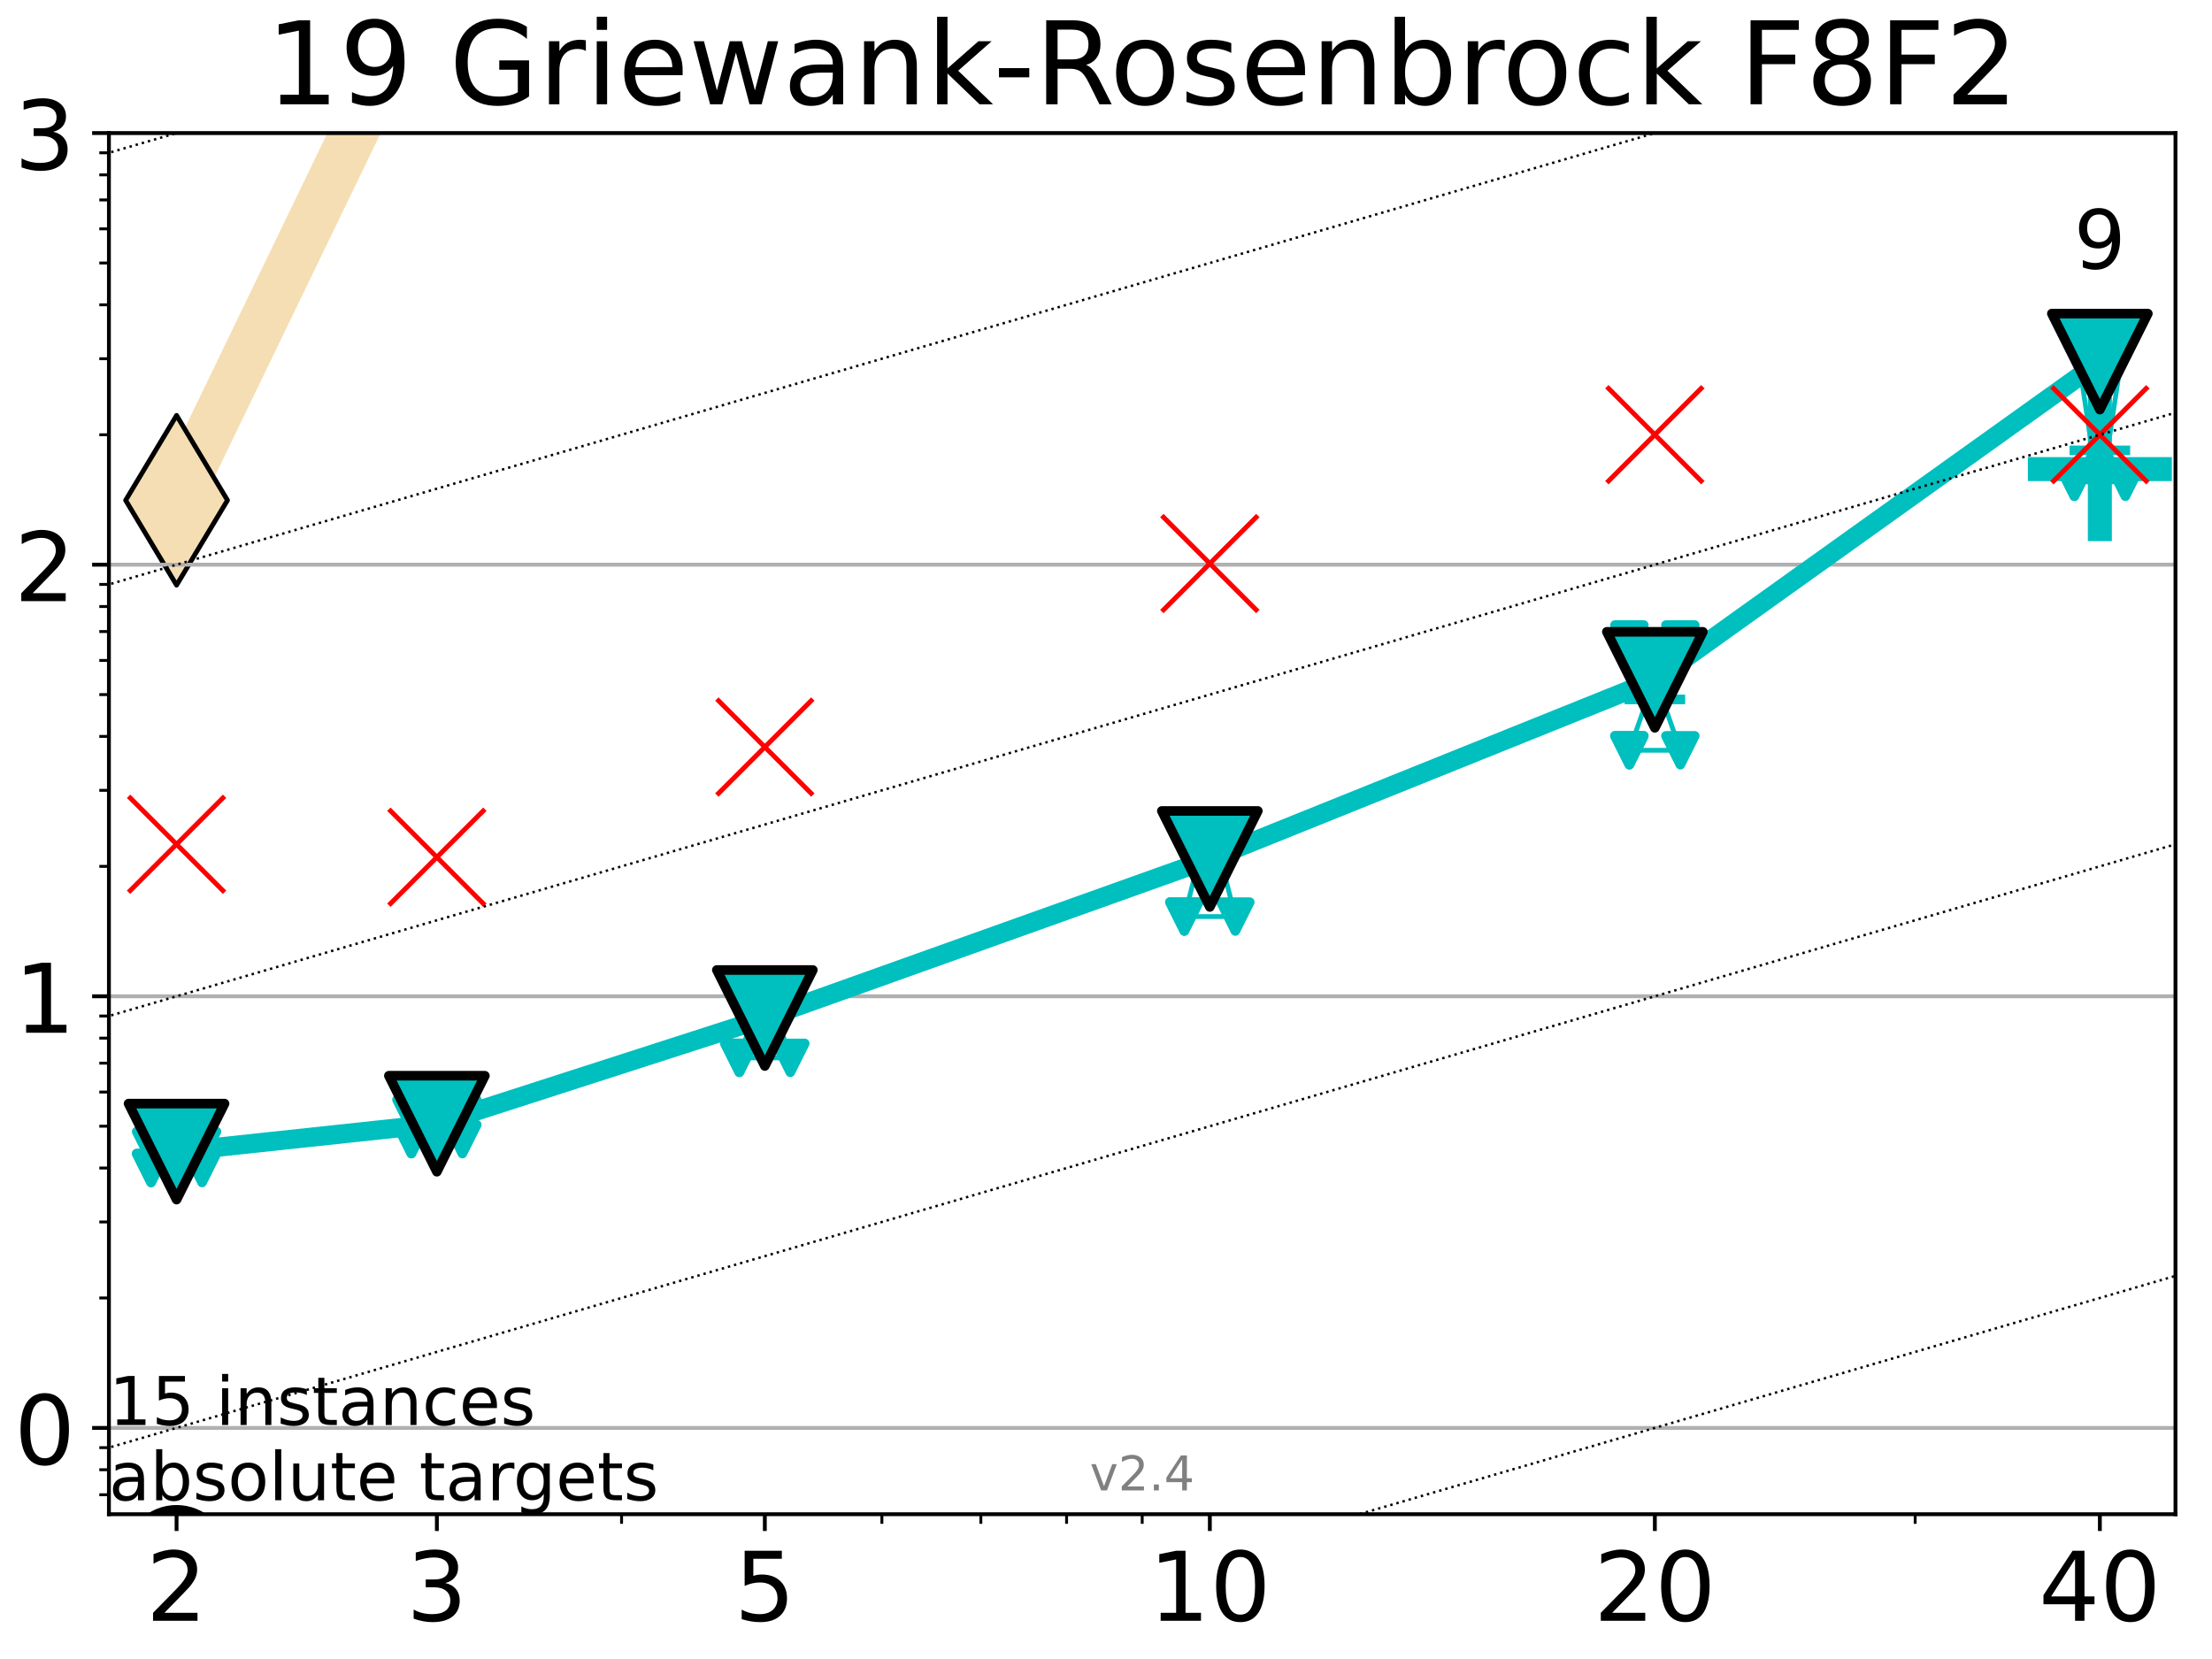 <?xml version="1.0" encoding="utf-8" standalone="no"?>
<!DOCTYPE svg PUBLIC "-//W3C//DTD SVG 1.1//EN"
  "http://www.w3.org/Graphics/SVG/1.1/DTD/svg11.dtd">
<!-- Created with matplotlib (https://matplotlib.org/) -->
<svg height="345.6pt" version="1.1" viewBox="0 0 460.8 345.6" width="460.8pt" xmlns="http://www.w3.org/2000/svg" xmlns:xlink="http://www.w3.org/1999/xlink">
 <defs>
  <style type="text/css">*{stroke-linecap:butt;stroke-linejoin:round;}</style>
 </defs>
 <g id="figure_1">
  <g id="patch_1">
   <path d="M 0 345.6 
L 460.8 345.6 
L 460.8 0 
L 0 0 
z
" style="fill:#ffffff;"/>
  </g>
  <g id="axes_1">
   <g id="patch_2">
    <path d="M 22.69 315.44 
L 453.192 315.44 
L 453.192 27.72 
L 22.69 27.72 
z
" style="fill:#ffffff;"/>
   </g>
   <g id="line2d_1">
    <path clip-path="url(#p2d753c5846)" d="M 36.781 104.216 
L 87.642 -1 
" style="fill:none;stroke:#f5deb3;stroke-linecap:square;stroke-width:10;"/>
    <defs>
     <path d="M -0 17.678 
L 10.607 0 
L 0 -17.678 
L -10.607 -0 
z
" id="m4ea4724e1b" style="stroke:#000000;stroke-linejoin:miter;"/>
    </defs>
    <g clip-path="url(#p2d753c5846)">
     <use style="fill:#f5deb3;stroke:#000000;stroke-linejoin:miter;" x="36.781" xlink:href="#m4ea4724e1b" y="104.216"/>
     <use style="fill:#f5deb3;stroke:#000000;stroke-linejoin:miter;" x="87.642" xlink:href="#m4ea4724e1b" y="-1"/>
    </g>
   </g>
   <g id="line2d_2">
    <defs>
     <path d="M -15 0 
L 15 0 
M 0 15 
L 0 -15 
" id="mb45d638434" style="stroke:#00bfbf;stroke-width:5;"/>
    </defs>
    <g clip-path="url(#p2d753c5846)">
     <use style="fill:#00bfbf;stroke:#00bfbf;stroke-width:5;" x="437.439" xlink:href="#mb45d638434" y="97.725"/>
    </g>
   </g>
   <g id="matplotlib.axis_1">
    <g id="xtick_1">
     <g id="line2d_3">
      <defs>
       <path d="M 0 0 
L 0 3.5 
" id="m86b49980c6" style="stroke:#000000;stroke-width:0.8;"/>
      </defs>
      <g>
       <use style="stroke:#000000;stroke-width:0.8;" x="36.781" xlink:href="#m86b49980c6" y="315.44"/>
      </g>
     </g>
     <g id="text_1">
      <!-- 2 -->
      <g transform="translate(30.419 337.637)scale(0.2 -0.2)">
       <defs>
        <path d="M 19.188 8.297 
L 53.609 8.297 
L 53.609 0 
L 7.328 0 
L 7.328 8.297 
Q 12.938 14.109 22.625 23.891 
Q 32.328 33.688 34.812 36.531 
Q 39.547 41.844 41.422 45.531 
Q 43.312 49.219 43.312 52.781 
Q 43.312 58.594 39.234 62.25 
Q 35.156 65.922 28.609 65.922 
Q 23.969 65.922 18.812 64.312 
Q 13.672 62.703 7.812 59.422 
L 7.812 69.391 
Q 13.766 71.781 18.938 73 
Q 24.125 74.219 28.422 74.219 
Q 39.75 74.219 46.484 68.547 
Q 53.219 62.891 53.219 53.422 
Q 53.219 48.922 51.531 44.891 
Q 49.859 40.875 45.406 35.406 
Q 44.188 33.984 37.641 27.219 
Q 31.109 20.453 19.188 8.297 
z
" id="DejaVuSans-50"/>
       </defs>
       <use xlink:href="#DejaVuSans-50"/>
      </g>
     </g>
    </g>
    <g id="xtick_2">
     <g id="line2d_4">
      <g>
       <use style="stroke:#000000;stroke-width:0.8;" x="91.009" xlink:href="#m86b49980c6" y="315.44"/>
      </g>
     </g>
     <g id="text_2">
      <!-- 3 -->
      <g transform="translate(84.647 337.637)scale(0.2 -0.2)">
       <defs>
        <path d="M 40.578 39.312 
Q 47.656 37.797 51.625 33 
Q 55.609 28.219 55.609 21.188 
Q 55.609 10.406 48.188 4.484 
Q 40.766 -1.422 27.094 -1.422 
Q 22.516 -1.422 17.656 -0.516 
Q 12.797 0.391 7.625 2.203 
L 7.625 11.719 
Q 11.719 9.328 16.594 8.109 
Q 21.484 6.891 26.812 6.891 
Q 36.078 6.891 40.938 10.547 
Q 45.797 14.203 45.797 21.188 
Q 45.797 27.641 41.281 31.266 
Q 36.766 34.906 28.719 34.906 
L 20.219 34.906 
L 20.219 43.016 
L 29.109 43.016 
Q 36.375 43.016 40.234 45.922 
Q 44.094 48.828 44.094 54.297 
Q 44.094 59.906 40.109 62.906 
Q 36.141 65.922 28.719 65.922 
Q 24.656 65.922 20.016 65.031 
Q 15.375 64.156 9.812 62.312 
L 9.812 71.094 
Q 15.438 72.656 20.344 73.438 
Q 25.25 74.219 29.594 74.219 
Q 40.828 74.219 47.359 69.109 
Q 53.906 64.016 53.906 55.328 
Q 53.906 49.266 50.438 45.094 
Q 46.969 40.922 40.578 39.312 
z
" id="DejaVuSans-51"/>
       </defs>
       <use xlink:href="#DejaVuSans-51"/>
      </g>
     </g>
    </g>
    <g id="xtick_3">
     <g id="line2d_5">
      <g>
       <use style="stroke:#000000;stroke-width:0.8;" x="159.329" xlink:href="#m86b49980c6" y="315.44"/>
      </g>
     </g>
     <g id="text_3">
      <!-- 5 -->
      <g transform="translate(152.966 337.637)scale(0.2 -0.2)">
       <defs>
        <path d="M 10.797 72.906 
L 49.516 72.906 
L 49.516 64.594 
L 19.828 64.594 
L 19.828 46.734 
Q 21.969 47.469 24.109 47.828 
Q 26.266 48.188 28.422 48.188 
Q 40.625 48.188 47.75 41.5 
Q 54.891 34.812 54.891 23.391 
Q 54.891 11.625 47.562 5.094 
Q 40.234 -1.422 26.906 -1.422 
Q 22.312 -1.422 17.547 -0.641 
Q 12.797 0.141 7.719 1.703 
L 7.719 11.625 
Q 12.109 9.234 16.797 8.062 
Q 21.484 6.891 26.703 6.891 
Q 35.156 6.891 40.078 11.328 
Q 45.016 15.766 45.016 23.391 
Q 45.016 31 40.078 35.438 
Q 35.156 39.891 26.703 39.891 
Q 22.75 39.891 18.812 39.016 
Q 14.891 38.141 10.797 36.281 
z
" id="DejaVuSans-53"/>
       </defs>
       <use xlink:href="#DejaVuSans-53"/>
      </g>
     </g>
    </g>
    <g id="xtick_4">
     <g id="line2d_6">
      <g>
       <use style="stroke:#000000;stroke-width:0.8;" x="252.032" xlink:href="#m86b49980c6" y="315.44"/>
      </g>
     </g>
     <g id="text_4">
      <!-- 10 -->
      <g transform="translate(239.307 337.637)scale(0.2 -0.2)">
       <defs>
        <path d="M 12.406 8.297 
L 28.516 8.297 
L 28.516 63.922 
L 10.984 60.406 
L 10.984 69.391 
L 28.422 72.906 
L 38.281 72.906 
L 38.281 8.297 
L 54.391 8.297 
L 54.391 0 
L 12.406 0 
z
" id="DejaVuSans-49"/>
        <path d="M 31.781 66.406 
Q 24.172 66.406 20.328 58.906 
Q 16.5 51.422 16.5 36.375 
Q 16.5 21.391 20.328 13.891 
Q 24.172 6.391 31.781 6.391 
Q 39.453 6.391 43.281 13.891 
Q 47.125 21.391 47.125 36.375 
Q 47.125 51.422 43.281 58.906 
Q 39.453 66.406 31.781 66.406 
z
M 31.781 74.219 
Q 44.047 74.219 50.516 64.516 
Q 56.984 54.828 56.984 36.375 
Q 56.984 17.969 50.516 8.266 
Q 44.047 -1.422 31.781 -1.422 
Q 19.531 -1.422 13.062 8.266 
Q 6.594 17.969 6.594 36.375 
Q 6.594 54.828 13.062 64.516 
Q 19.531 74.219 31.781 74.219 
z
" id="DejaVuSans-48"/>
       </defs>
       <use xlink:href="#DejaVuSans-49"/>
       <use x="63.623" xlink:href="#DejaVuSans-48"/>
      </g>
     </g>
    </g>
    <g id="xtick_5">
     <g id="line2d_7">
      <g>
       <use style="stroke:#000000;stroke-width:0.8;" x="344.736" xlink:href="#m86b49980c6" y="315.44"/>
      </g>
     </g>
     <g id="text_5">
      <!-- 20 -->
      <g transform="translate(332.011 337.637)scale(0.2 -0.2)">
       <use xlink:href="#DejaVuSans-50"/>
       <use x="63.623" xlink:href="#DejaVuSans-48"/>
      </g>
     </g>
    </g>
    <g id="xtick_6">
     <g id="line2d_8">
      <g>
       <use style="stroke:#000000;stroke-width:0.8;" x="437.439" xlink:href="#m86b49980c6" y="315.44"/>
      </g>
     </g>
     <g id="text_6">
      <!-- 40 -->
      <g transform="translate(424.714 337.637)scale(0.2 -0.2)">
       <defs>
        <path d="M 37.797 64.312 
L 12.891 25.391 
L 37.797 25.391 
z
M 35.203 72.906 
L 47.609 72.906 
L 47.609 25.391 
L 58.016 25.391 
L 58.016 17.188 
L 47.609 17.188 
L 47.609 0 
L 37.797 0 
L 37.797 17.188 
L 4.891 17.188 
L 4.891 26.703 
z
" id="DejaVuSans-52"/>
       </defs>
       <use xlink:href="#DejaVuSans-52"/>
       <use x="63.623" xlink:href="#DejaVuSans-48"/>
      </g>
     </g>
    </g>
    <g id="xtick_7">
     <g id="line2d_9">
      <defs>
       <path d="M 0 0 
L 0 2 
" id="md745a33446" style="stroke:#000000;stroke-width:0.6;"/>
      </defs>
      <g>
       <use style="stroke:#000000;stroke-width:0.6;" x="129.485" xlink:href="#md745a33446" y="315.44"/>
      </g>
     </g>
    </g>
    <g id="xtick_8">
     <g id="line2d_10">
      <g>
       <use style="stroke:#000000;stroke-width:0.6;" x="183.713" xlink:href="#md745a33446" y="315.44"/>
      </g>
     </g>
    </g>
    <g id="xtick_9">
     <g id="line2d_11">
      <g>
       <use style="stroke:#000000;stroke-width:0.6;" x="204.329" xlink:href="#md745a33446" y="315.44"/>
      </g>
     </g>
    </g>
    <g id="xtick_10">
     <g id="line2d_12">
      <g>
       <use style="stroke:#000000;stroke-width:0.6;" x="222.188" xlink:href="#md745a33446" y="315.44"/>
      </g>
     </g>
    </g>
    <g id="xtick_11">
     <g id="line2d_13">
      <g>
       <use style="stroke:#000000;stroke-width:0.6;" x="237.941" xlink:href="#md745a33446" y="315.44"/>
      </g>
     </g>
    </g>
    <g id="xtick_12">
     <g id="line2d_14">
      <g>
       <use style="stroke:#000000;stroke-width:0.6;" x="398.964" xlink:href="#md745a33446" y="315.44"/>
      </g>
     </g>
    </g>
   </g>
   <g id="matplotlib.axis_2">
    <g id="ytick_1">
     <g id="line2d_15">
      <path clip-path="url(#p2d753c5846)" d="M 22.69 297.458 
L 453.192 297.458 
" style="fill:none;stroke:#b0b0b0;stroke-linecap:square;stroke-width:0.8;"/>
     </g>
     <g id="line2d_16">
      <defs>
       <path d="M 0 0 
L -3.5 0 
" id="m918abf7939" style="stroke:#000000;stroke-width:0.8;"/>
      </defs>
      <g>
       <use style="stroke:#000000;stroke-width:0.8;" x="22.69" xlink:href="#m918abf7939" y="297.458"/>
      </g>
     </g>
     <g id="text_7">
      <!-- 0 -->
      <g transform="translate(2.965 305.056)scale(0.2 -0.2)">
       <use xlink:href="#DejaVuSans-48"/>
      </g>
     </g>
    </g>
    <g id="ytick_2">
     <g id="line2d_17">
      <path clip-path="url(#p2d753c5846)" d="M 22.69 207.545 
L 453.192 207.545 
" style="fill:none;stroke:#b0b0b0;stroke-linecap:square;stroke-width:0.8;"/>
     </g>
     <g id="line2d_18">
      <g>
       <use style="stroke:#000000;stroke-width:0.8;" x="22.69" xlink:href="#m918abf7939" y="207.545"/>
      </g>
     </g>
     <g id="text_8">
      <!-- 1 -->
      <g transform="translate(2.965 215.143)scale(0.2 -0.2)">
       <use xlink:href="#DejaVuSans-49"/>
      </g>
     </g>
    </g>
    <g id="ytick_3">
     <g id="line2d_19">
      <path clip-path="url(#p2d753c5846)" d="M 22.69 117.633 
L 453.192 117.633 
" style="fill:none;stroke:#b0b0b0;stroke-linecap:square;stroke-width:0.8;"/>
     </g>
     <g id="line2d_20">
      <g>
       <use style="stroke:#000000;stroke-width:0.8;" x="22.69" xlink:href="#m918abf7939" y="117.633"/>
      </g>
     </g>
     <g id="text_9">
      <!-- 2 -->
      <g transform="translate(2.965 125.231)scale(0.2 -0.2)">
       <use xlink:href="#DejaVuSans-50"/>
      </g>
     </g>
    </g>
    <g id="ytick_4">
     <g id="line2d_21">
      <path clip-path="url(#p2d753c5846)" d="M 22.69 27.72 
L 453.192 27.72 
" style="fill:none;stroke:#b0b0b0;stroke-linecap:square;stroke-width:0.8;"/>
     </g>
     <g id="line2d_22">
      <g>
       <use style="stroke:#000000;stroke-width:0.8;" x="22.69" xlink:href="#m918abf7939" y="27.72"/>
      </g>
     </g>
     <g id="text_10">
      <!-- 3 -->
      <g transform="translate(2.965 35.318)scale(0.2 -0.2)">
       <use xlink:href="#DejaVuSans-51"/>
      </g>
     </g>
    </g>
    <g id="ytick_5">
     <g id="line2d_23">
      <defs>
       <path d="M 0 0 
L -2 0 
" id="mbb6db9b776" style="stroke:#000000;stroke-width:0.6;"/>
      </defs>
      <g>
       <use style="stroke:#000000;stroke-width:0.6;" x="22.69" xlink:href="#mbb6db9b776" y="311.385"/>
      </g>
     </g>
    </g>
    <g id="ytick_6">
     <g id="line2d_24">
      <g>
       <use style="stroke:#000000;stroke-width:0.6;" x="22.69" xlink:href="#mbb6db9b776" y="306.171"/>
      </g>
     </g>
    </g>
    <g id="ytick_7">
     <g id="line2d_25">
      <g>
       <use style="stroke:#000000;stroke-width:0.6;" x="22.69" xlink:href="#mbb6db9b776" y="301.572"/>
      </g>
     </g>
    </g>
    <g id="ytick_8">
     <g id="line2d_26">
      <g>
       <use style="stroke:#000000;stroke-width:0.6;" x="22.69" xlink:href="#mbb6db9b776" y="270.391"/>
      </g>
     </g>
    </g>
    <g id="ytick_9">
     <g id="line2d_27">
      <g>
       <use style="stroke:#000000;stroke-width:0.6;" x="22.69" xlink:href="#mbb6db9b776" y="254.558"/>
      </g>
     </g>
    </g>
    <g id="ytick_10">
     <g id="line2d_28">
      <g>
       <use style="stroke:#000000;stroke-width:0.6;" x="22.69" xlink:href="#mbb6db9b776" y="243.325"/>
      </g>
     </g>
    </g>
    <g id="ytick_11">
     <g id="line2d_29">
      <g>
       <use style="stroke:#000000;stroke-width:0.6;" x="22.69" xlink:href="#mbb6db9b776" y="234.611"/>
      </g>
     </g>
    </g>
    <g id="ytick_12">
     <g id="line2d_30">
      <g>
       <use style="stroke:#000000;stroke-width:0.6;" x="22.69" xlink:href="#mbb6db9b776" y="227.492"/>
      </g>
     </g>
    </g>
    <g id="ytick_13">
     <g id="line2d_31">
      <g>
       <use style="stroke:#000000;stroke-width:0.6;" x="22.69" xlink:href="#mbb6db9b776" y="221.473"/>
      </g>
     </g>
    </g>
    <g id="ytick_14">
     <g id="line2d_32">
      <g>
       <use style="stroke:#000000;stroke-width:0.6;" x="22.69" xlink:href="#mbb6db9b776" y="216.258"/>
      </g>
     </g>
    </g>
    <g id="ytick_15">
     <g id="line2d_33">
      <g>
       <use style="stroke:#000000;stroke-width:0.6;" x="22.69" xlink:href="#mbb6db9b776" y="211.659"/>
      </g>
     </g>
    </g>
    <g id="ytick_16">
     <g id="line2d_34">
      <g>
       <use style="stroke:#000000;stroke-width:0.6;" x="22.69" xlink:href="#mbb6db9b776" y="180.479"/>
      </g>
     </g>
    </g>
    <g id="ytick_17">
     <g id="line2d_35">
      <g>
       <use style="stroke:#000000;stroke-width:0.6;" x="22.69" xlink:href="#mbb6db9b776" y="164.646"/>
      </g>
     </g>
    </g>
    <g id="ytick_18">
     <g id="line2d_36">
      <g>
       <use style="stroke:#000000;stroke-width:0.6;" x="22.69" xlink:href="#mbb6db9b776" y="153.412"/>
      </g>
     </g>
    </g>
    <g id="ytick_19">
     <g id="line2d_37">
      <g>
       <use style="stroke:#000000;stroke-width:0.6;" x="22.69" xlink:href="#mbb6db9b776" y="144.699"/>
      </g>
     </g>
    </g>
    <g id="ytick_20">
     <g id="line2d_38">
      <g>
       <use style="stroke:#000000;stroke-width:0.6;" x="22.69" xlink:href="#mbb6db9b776" y="137.579"/>
      </g>
     </g>
    </g>
    <g id="ytick_21">
     <g id="line2d_39">
      <g>
       <use style="stroke:#000000;stroke-width:0.6;" x="22.69" xlink:href="#mbb6db9b776" y="131.56"/>
      </g>
     </g>
    </g>
    <g id="ytick_22">
     <g id="line2d_40">
      <g>
       <use style="stroke:#000000;stroke-width:0.6;" x="22.69" xlink:href="#mbb6db9b776" y="126.346"/>
      </g>
     </g>
    </g>
    <g id="ytick_23">
     <g id="line2d_41">
      <g>
       <use style="stroke:#000000;stroke-width:0.6;" x="22.69" xlink:href="#mbb6db9b776" y="121.747"/>
      </g>
     </g>
    </g>
    <g id="ytick_24">
     <g id="line2d_42">
      <g>
       <use style="stroke:#000000;stroke-width:0.6;" x="22.69" xlink:href="#mbb6db9b776" y="90.566"/>
      </g>
     </g>
    </g>
    <g id="ytick_25">
     <g id="line2d_43">
      <g>
       <use style="stroke:#000000;stroke-width:0.6;" x="22.69" xlink:href="#mbb6db9b776" y="74.733"/>
      </g>
     </g>
    </g>
    <g id="ytick_26">
     <g id="line2d_44">
      <g>
       <use style="stroke:#000000;stroke-width:0.6;" x="22.69" xlink:href="#mbb6db9b776" y="63.5"/>
      </g>
     </g>
    </g>
    <g id="ytick_27">
     <g id="line2d_45">
      <g>
       <use style="stroke:#000000;stroke-width:0.6;" x="22.69" xlink:href="#mbb6db9b776" y="54.786"/>
      </g>
     </g>
    </g>
    <g id="ytick_28">
     <g id="line2d_46">
      <g>
       <use style="stroke:#000000;stroke-width:0.6;" x="22.69" xlink:href="#mbb6db9b776" y="47.667"/>
      </g>
     </g>
    </g>
    <g id="ytick_29">
     <g id="line2d_47">
      <g>
       <use style="stroke:#000000;stroke-width:0.6;" x="22.69" xlink:href="#mbb6db9b776" y="41.648"/>
      </g>
     </g>
    </g>
    <g id="ytick_30">
     <g id="line2d_48">
      <g>
       <use style="stroke:#000000;stroke-width:0.6;" x="22.69" xlink:href="#mbb6db9b776" y="36.433"/>
      </g>
     </g>
    </g>
    <g id="ytick_31">
     <g id="line2d_49">
      <g>
       <use style="stroke:#000000;stroke-width:0.6;" x="22.69" xlink:href="#mbb6db9b776" y="31.834"/>
      </g>
     </g>
    </g>
   </g>
   <g id="line2d_50">
    <path clip-path="url(#p2d753c5846)" d="M 33.594 324.524 
L 35.825 324.524 
L 33.594 324.524 
L 39.968 324.524 
L 37.737 324.524 
L 39.968 324.524 
L 33.594 324.524 
" style="fill:none;stroke:#000000;stroke-linecap:square;"/>
   </g>
   <g id="line2d_51">
    <path clip-path="url(#p2d753c5846)" d="M 33.594 324.524 
L 39.968 324.524 
L 39.968 324.524 
L 33.594 324.524 
L 33.594 324.524 
" style="fill:none;"/>
    <defs>
     <path d="M 0 3 
C 0.796 3 1.559 2.684 2.121 2.121 
C 2.684 1.559 3 0.796 3 0 
C 3 -0.796 2.684 -1.559 2.121 -2.121 
C 1.559 -2.684 0.796 -3 0 -3 
C -0.796 -3 -1.559 -2.684 -2.121 -2.121 
C -2.684 -1.559 -3 -0.796 -3 0 
C -3 0.796 -2.684 1.559 -2.121 2.121 
C -1.559 2.684 -0.796 3 0 3 
z
" id="m1a00a80728" style="stroke:#000000;stroke-width:2;"/>
    </defs>
    <g clip-path="url(#p2d753c5846)">
     <use style="stroke:#000000;stroke-width:2;" x="33.594" xlink:href="#m1a00a80728" y="324.524"/>
     <use style="stroke:#000000;stroke-width:2;" x="39.968" xlink:href="#m1a00a80728" y="324.524"/>
     <use style="stroke:#000000;stroke-width:2;" x="39.968" xlink:href="#m1a00a80728" y="324.524"/>
     <use style="stroke:#000000;stroke-width:2;" x="33.594" xlink:href="#m1a00a80728" y="324.524"/>
     <use style="stroke:#000000;stroke-width:2;" x="33.594" xlink:href="#m1a00a80728" y="324.524"/>
    </g>
   </g>
   <g id="line2d_52">
    <path clip-path="url(#p2d753c5846)" d="M 33.594 324.524 
L 39.968 324.524 
" style="fill:none;stroke:#000000;stroke-linecap:square;stroke-width:2;"/>
   </g>
   <g id="line2d_53">
    <path clip-path="url(#p2d753c5846)" d="M 87.823 340.357 
L 90.053 340.357 
L 87.823 340.357 
L 94.196 340.357 
L 91.965 340.357 
L 94.196 340.357 
L 87.823 340.357 
" style="fill:none;stroke:#000000;stroke-linecap:square;"/>
   </g>
   <g id="line2d_54">
    <path clip-path="url(#p2d753c5846)" d="M 87.823 340.357 
L 94.196 340.357 
L 94.196 340.357 
L 87.823 340.357 
L 87.823 340.357 
" style="fill:none;"/>
    <g clip-path="url(#p2d753c5846)">
     <use style="stroke:#000000;stroke-width:2;" x="87.823" xlink:href="#m1a00a80728" y="340.357"/>
     <use style="stroke:#000000;stroke-width:2;" x="94.196" xlink:href="#m1a00a80728" y="340.357"/>
     <use style="stroke:#000000;stroke-width:2;" x="94.196" xlink:href="#m1a00a80728" y="340.357"/>
     <use style="stroke:#000000;stroke-width:2;" x="87.823" xlink:href="#m1a00a80728" y="340.357"/>
     <use style="stroke:#000000;stroke-width:2;" x="87.823" xlink:href="#m1a00a80728" y="340.357"/>
    </g>
   </g>
   <g id="line2d_55">
    <path clip-path="url(#p2d753c5846)" d="M 87.823 340.357 
L 94.196 340.357 
" style="fill:none;stroke:#000000;stroke-linecap:square;stroke-width:2;"/>
   </g>
   <g id="line2d_56">
    <path clip-path="url(#p2d753c5846)" style="fill:none;stroke:#000000;stroke-linecap:square;"/>
   </g>
   <g id="line2d_57">
    <path clip-path="url(#p2d753c5846)" style="fill:none;"/>
    <g clip-path="url(#p2d753c5846)">
     <use style="stroke:#000000;stroke-width:2;" x="156.142" xlink:href="#m1a00a80728" y="360.304"/>
     <use style="stroke:#000000;stroke-width:2;" x="162.515" xlink:href="#m1a00a80728" y="360.304"/>
     <use style="stroke:#000000;stroke-width:2;" x="162.515" xlink:href="#m1a00a80728" y="360.304"/>
     <use style="stroke:#000000;stroke-width:2;" x="156.142" xlink:href="#m1a00a80728" y="360.304"/>
     <use style="stroke:#000000;stroke-width:2;" x="156.142" xlink:href="#m1a00a80728" y="360.304"/>
    </g>
   </g>
   <g id="line2d_58">
    <path clip-path="url(#p2d753c5846)" style="fill:none;stroke:#000000;stroke-linecap:square;stroke-width:2;"/>
   </g>
   <g id="line2d_59">
    <path clip-path="url(#p2d753c5846)" style="fill:none;stroke:#000000;stroke-linecap:square;"/>
   </g>
   <g id="line2d_60">
    <path clip-path="url(#p2d753c5846)" style="fill:none;"/>
    <g clip-path="url(#p2d753c5846)">
     <use style="stroke:#000000;stroke-width:2;" x="248.845" xlink:href="#m1a00a80728" y="387.37"/>
     <use style="stroke:#000000;stroke-width:2;" x="255.219" xlink:href="#m1a00a80728" y="387.37"/>
     <use style="stroke:#000000;stroke-width:2;" x="255.219" xlink:href="#m1a00a80728" y="387.37"/>
     <use style="stroke:#000000;stroke-width:2;" x="248.845" xlink:href="#m1a00a80728" y="387.37"/>
     <use style="stroke:#000000;stroke-width:2;" x="248.845" xlink:href="#m1a00a80728" y="387.37"/>
    </g>
   </g>
   <g id="line2d_61">
    <path clip-path="url(#p2d753c5846)" style="fill:none;stroke:#000000;stroke-linecap:square;stroke-width:2;"/>
   </g>
   <g id="line2d_62">
    <path clip-path="url(#p2d753c5846)" style="fill:none;stroke:#000000;stroke-linecap:square;"/>
   </g>
   <g id="line2d_63">
    <path clip-path="url(#p2d753c5846)" style="fill:none;"/>
    <g clip-path="url(#p2d753c5846)">
     <use style="stroke:#000000;stroke-width:2;" x="341.549" xlink:href="#m1a00a80728" y="414.436"/>
     <use style="stroke:#000000;stroke-width:2;" x="347.923" xlink:href="#m1a00a80728" y="414.436"/>
     <use style="stroke:#000000;stroke-width:2;" x="347.923" xlink:href="#m1a00a80728" y="414.436"/>
     <use style="stroke:#000000;stroke-width:2;" x="341.549" xlink:href="#m1a00a80728" y="414.436"/>
     <use style="stroke:#000000;stroke-width:2;" x="341.549" xlink:href="#m1a00a80728" y="414.436"/>
    </g>
   </g>
   <g id="line2d_64">
    <path clip-path="url(#p2d753c5846)" style="fill:none;stroke:#000000;stroke-linecap:square;stroke-width:2;"/>
   </g>
   <g id="line2d_65">
    <path clip-path="url(#p2d753c5846)" style="fill:none;stroke:#000000;stroke-linecap:square;"/>
   </g>
   <g id="line2d_66">
    <path clip-path="url(#p2d753c5846)" style="fill:none;"/>
    <g clip-path="url(#p2d753c5846)">
     <use style="stroke:#000000;stroke-width:2;" x="434.253" xlink:href="#m1a00a80728" y="441.503"/>
     <use style="stroke:#000000;stroke-width:2;" x="440.626" xlink:href="#m1a00a80728" y="441.503"/>
     <use style="stroke:#000000;stroke-width:2;" x="440.626" xlink:href="#m1a00a80728" y="441.503"/>
     <use style="stroke:#000000;stroke-width:2;" x="434.253" xlink:href="#m1a00a80728" y="441.503"/>
     <use style="stroke:#000000;stroke-width:2;" x="434.253" xlink:href="#m1a00a80728" y="441.503"/>
    </g>
   </g>
   <g id="line2d_67">
    <path clip-path="url(#p2d753c5846)" style="fill:none;stroke:#000000;stroke-linecap:square;stroke-width:2;"/>
   </g>
   <g id="line2d_68">
    <path clip-path="url(#p2d753c5846)" d="M 36.781 324.524 
L 91.009 340.357 
" style="fill:none;stroke:#000000;stroke-linecap:square;stroke-width:4;"/>
   </g>
   <g id="line2d_69">
    <path clip-path="url(#p2d753c5846)" d="M 91.009 340.357 
L 112.393 346.6 
" style="fill:none;stroke:#000000;stroke-linecap:square;stroke-width:4;"/>
   </g>
   <g id="line2d_70">
    <path clip-path="url(#p2d753c5846)" style="fill:none;stroke:#000000;stroke-linecap:square;stroke-width:4;"/>
   </g>
   <g id="line2d_71">
    <path clip-path="url(#p2d753c5846)" style="fill:none;stroke:#000000;stroke-linecap:square;stroke-width:4;"/>
   </g>
   <g id="line2d_72">
    <path clip-path="url(#p2d753c5846)" style="fill:none;stroke:#000000;stroke-linecap:square;stroke-width:4;"/>
   </g>
   <g id="line2d_73">
    <path clip-path="url(#p2d753c5846)" d="M 36.781 324.524 
L 91.009 340.357 
L 112.393 346.6 
" style="fill:none;"/>
    <defs>
     <path d="M 0 10 
C 2.652 10 5.196 8.946 7.071 7.071 
C 8.946 5.196 10 2.652 10 0 
C 10 -2.652 8.946 -5.196 7.071 -7.071 
C 5.196 -8.946 2.652 -10 0 -10 
C -2.652 -10 -5.196 -8.946 -7.071 -7.071 
C -8.946 -5.196 -10 -2.652 -10 0 
C -10 2.652 -8.946 5.196 -7.071 7.071 
C -5.196 8.946 -2.652 10 0 10 
z
" id="mb72b7aa648" style="stroke:#000000;stroke-width:2;"/>
    </defs>
    <g clip-path="url(#p2d753c5846)">
     <use style="stroke:#000000;stroke-width:2;" x="36.781" xlink:href="#mb72b7aa648" y="324.524"/>
     <use style="stroke:#000000;stroke-width:2;" x="91.009" xlink:href="#mb72b7aa648" y="340.357"/>
     <use style="stroke:#000000;stroke-width:2;" x="159.329" xlink:href="#mb72b7aa648" y="360.304"/>
     <use style="stroke:#000000;stroke-width:2;" x="252.032" xlink:href="#mb72b7aa648" y="387.37"/>
     <use style="stroke:#000000;stroke-width:2;" x="344.736" xlink:href="#mb72b7aa648" y="414.436"/>
     <use style="stroke:#000000;stroke-width:2;" x="437.439" xlink:href="#mb72b7aa648" y="441.503"/>
    </g>
   </g>
   <g id="line2d_74">
    <path clip-path="url(#p2d753c5846)" d="M 32.532 324.524 
L 35.507 324.524 
L 32.532 324.524 
L 41.03 324.524 
L 38.056 324.524 
L 41.03 324.524 
L 32.532 324.524 
" style="fill:none;stroke:#0000ff;stroke-linecap:square;"/>
   </g>
   <g id="line2d_75">
    <path clip-path="url(#p2d753c5846)" d="M 32.532 324.524 
L 41.03 324.524 
L 41.03 324.524 
L 32.532 324.524 
L 32.532 324.524 
" style="fill:none;"/>
    <defs>
     <path d="M 0 1.5 
C 0.398 1.5 0.779 1.342 1.061 1.061 
C 1.342 0.779 1.5 0.398 1.5 0 
C 1.5 -0.398 1.342 -0.779 1.061 -1.061 
C 0.779 -1.342 0.398 -1.5 0 -1.5 
C -0.398 -1.5 -0.779 -1.342 -1.061 -1.061 
C -1.342 -0.779 -1.5 -0.398 -1.5 0 
C -1.5 0.398 -1.342 0.779 -1.061 1.061 
C -0.779 1.342 -0.398 1.5 0 1.5 
z
" id="m61f4102ff3" style="stroke:#0000ff;"/>
    </defs>
    <g clip-path="url(#p2d753c5846)">
     <use style="fill:#0000ff;stroke:#0000ff;" x="32.532" xlink:href="#m61f4102ff3" y="324.524"/>
     <use style="fill:#0000ff;stroke:#0000ff;" x="41.03" xlink:href="#m61f4102ff3" y="324.524"/>
     <use style="fill:#0000ff;stroke:#0000ff;" x="41.03" xlink:href="#m61f4102ff3" y="324.524"/>
     <use style="fill:#0000ff;stroke:#0000ff;" x="32.532" xlink:href="#m61f4102ff3" y="324.524"/>
     <use style="fill:#0000ff;stroke:#0000ff;" x="32.532" xlink:href="#m61f4102ff3" y="324.524"/>
    </g>
   </g>
   <g id="line2d_76">
    <path clip-path="url(#p2d753c5846)" d="M 32.532 324.524 
L 41.03 324.524 
" style="fill:none;stroke:#0000ff;stroke-linecap:square;stroke-width:2;"/>
   </g>
   <g id="line2d_77">
    <path clip-path="url(#p2d753c5846)" d="M 86.76 340.357 
L 89.735 340.357 
L 86.76 340.357 
L 95.258 340.357 
L 92.284 340.357 
L 95.258 340.357 
L 86.76 340.357 
" style="fill:none;stroke:#0000ff;stroke-linecap:square;"/>
   </g>
   <g id="line2d_78">
    <path clip-path="url(#p2d753c5846)" d="M 86.76 340.357 
L 95.258 340.357 
L 95.258 340.357 
L 86.76 340.357 
L 86.76 340.357 
" style="fill:none;"/>
    <g clip-path="url(#p2d753c5846)">
     <use style="fill:#0000ff;stroke:#0000ff;" x="86.76" xlink:href="#m61f4102ff3" y="340.357"/>
     <use style="fill:#0000ff;stroke:#0000ff;" x="95.258" xlink:href="#m61f4102ff3" y="340.357"/>
     <use style="fill:#0000ff;stroke:#0000ff;" x="95.258" xlink:href="#m61f4102ff3" y="340.357"/>
     <use style="fill:#0000ff;stroke:#0000ff;" x="86.76" xlink:href="#m61f4102ff3" y="340.357"/>
     <use style="fill:#0000ff;stroke:#0000ff;" x="86.76" xlink:href="#m61f4102ff3" y="340.357"/>
    </g>
   </g>
   <g id="line2d_79">
    <path clip-path="url(#p2d753c5846)" d="M 86.76 340.357 
L 95.258 340.357 
" style="fill:none;stroke:#0000ff;stroke-linecap:square;stroke-width:2;"/>
   </g>
   <g id="line2d_80">
    <path clip-path="url(#p2d753c5846)" style="fill:none;stroke:#0000ff;stroke-linecap:square;"/>
   </g>
   <g id="line2d_81">
    <path clip-path="url(#p2d753c5846)" style="fill:none;"/>
    <g clip-path="url(#p2d753c5846)">
     <use style="fill:#0000ff;stroke:#0000ff;" x="155.08" xlink:href="#m61f4102ff3" y="360.304"/>
     <use style="fill:#0000ff;stroke:#0000ff;" x="163.578" xlink:href="#m61f4102ff3" y="360.304"/>
     <use style="fill:#0000ff;stroke:#0000ff;" x="163.578" xlink:href="#m61f4102ff3" y="360.304"/>
     <use style="fill:#0000ff;stroke:#0000ff;" x="155.08" xlink:href="#m61f4102ff3" y="360.304"/>
     <use style="fill:#0000ff;stroke:#0000ff;" x="155.08" xlink:href="#m61f4102ff3" y="360.304"/>
    </g>
   </g>
   <g id="line2d_82">
    <path clip-path="url(#p2d753c5846)" style="fill:none;stroke:#0000ff;stroke-linecap:square;stroke-width:2;"/>
   </g>
   <g id="line2d_83">
    <path clip-path="url(#p2d753c5846)" style="fill:none;stroke:#0000ff;stroke-linecap:square;"/>
   </g>
   <g id="line2d_84">
    <path clip-path="url(#p2d753c5846)" style="fill:none;"/>
    <g clip-path="url(#p2d753c5846)">
     <use style="fill:#0000ff;stroke:#0000ff;" x="247.783" xlink:href="#m61f4102ff3" y="387.37"/>
     <use style="fill:#0000ff;stroke:#0000ff;" x="256.281" xlink:href="#m61f4102ff3" y="387.37"/>
     <use style="fill:#0000ff;stroke:#0000ff;" x="256.281" xlink:href="#m61f4102ff3" y="387.37"/>
     <use style="fill:#0000ff;stroke:#0000ff;" x="247.783" xlink:href="#m61f4102ff3" y="387.37"/>
     <use style="fill:#0000ff;stroke:#0000ff;" x="247.783" xlink:href="#m61f4102ff3" y="387.37"/>
    </g>
   </g>
   <g id="line2d_85">
    <path clip-path="url(#p2d753c5846)" style="fill:none;stroke:#0000ff;stroke-linecap:square;stroke-width:2;"/>
   </g>
   <g id="line2d_86">
    <path clip-path="url(#p2d753c5846)" style="fill:none;stroke:#0000ff;stroke-linecap:square;"/>
   </g>
   <g id="line2d_87">
    <path clip-path="url(#p2d753c5846)" style="fill:none;"/>
    <g clip-path="url(#p2d753c5846)">
     <use style="fill:#0000ff;stroke:#0000ff;" x="340.487" xlink:href="#m61f4102ff3" y="414.436"/>
     <use style="fill:#0000ff;stroke:#0000ff;" x="348.985" xlink:href="#m61f4102ff3" y="414.436"/>
     <use style="fill:#0000ff;stroke:#0000ff;" x="348.985" xlink:href="#m61f4102ff3" y="414.436"/>
     <use style="fill:#0000ff;stroke:#0000ff;" x="340.487" xlink:href="#m61f4102ff3" y="414.436"/>
     <use style="fill:#0000ff;stroke:#0000ff;" x="340.487" xlink:href="#m61f4102ff3" y="414.436"/>
    </g>
   </g>
   <g id="line2d_88">
    <path clip-path="url(#p2d753c5846)" style="fill:none;stroke:#0000ff;stroke-linecap:square;stroke-width:2;"/>
   </g>
   <g id="line2d_89">
    <path clip-path="url(#p2d753c5846)" style="fill:none;stroke:#0000ff;stroke-linecap:square;"/>
   </g>
   <g id="line2d_90">
    <path clip-path="url(#p2d753c5846)" style="fill:none;"/>
    <g clip-path="url(#p2d753c5846)">
     <use style="fill:#0000ff;stroke:#0000ff;" x="433.19" xlink:href="#m61f4102ff3" y="441.503"/>
     <use style="fill:#0000ff;stroke:#0000ff;" x="441.688" xlink:href="#m61f4102ff3" y="441.503"/>
     <use style="fill:#0000ff;stroke:#0000ff;" x="441.688" xlink:href="#m61f4102ff3" y="441.503"/>
     <use style="fill:#0000ff;stroke:#0000ff;" x="433.19" xlink:href="#m61f4102ff3" y="441.503"/>
     <use style="fill:#0000ff;stroke:#0000ff;" x="433.19" xlink:href="#m61f4102ff3" y="441.503"/>
    </g>
   </g>
   <g id="line2d_91">
    <path clip-path="url(#p2d753c5846)" style="fill:none;stroke:#0000ff;stroke-linecap:square;stroke-width:2;"/>
   </g>
   <g id="line2d_92">
    <path clip-path="url(#p2d753c5846)" d="M 36.781 324.524 
L 91.009 340.357 
" style="fill:none;stroke:#0000ff;stroke-linecap:square;stroke-width:4;"/>
   </g>
   <g id="line2d_93">
    <path clip-path="url(#p2d753c5846)" d="M 91.009 340.357 
L 112.393 346.6 
" style="fill:none;stroke:#0000ff;stroke-linecap:square;stroke-width:4;"/>
   </g>
   <g id="line2d_94">
    <path clip-path="url(#p2d753c5846)" style="fill:none;stroke:#0000ff;stroke-linecap:square;stroke-width:4;"/>
   </g>
   <g id="line2d_95">
    <path clip-path="url(#p2d753c5846)" style="fill:none;stroke:#0000ff;stroke-linecap:square;stroke-width:4;"/>
   </g>
   <g id="line2d_96">
    <path clip-path="url(#p2d753c5846)" style="fill:none;stroke:#0000ff;stroke-linecap:square;stroke-width:4;"/>
   </g>
   <g id="line2d_97">
    <path clip-path="url(#p2d753c5846)" d="M 36.781 324.524 
L 91.009 340.357 
L 112.393 346.6 
" style="fill:none;"/>
    <defs>
     <path d="M 0 5 
C 1.326 5 2.598 4.473 3.536 3.536 
C 4.473 2.598 5 1.326 5 0 
C 5 -1.326 4.473 -2.598 3.536 -3.536 
C 2.598 -4.473 1.326 -5 0 -5 
C -1.326 -5 -2.598 -4.473 -3.536 -3.536 
C -4.473 -2.598 -5 -1.326 -5 0 
C -5 1.326 -4.473 2.598 -3.536 3.536 
C -2.598 4.473 -1.326 5 0 5 
z
" id="m7eaee5c529" style="stroke:#0000ff;"/>
    </defs>
    <g clip-path="url(#p2d753c5846)">
     <use style="fill:#0000ff;stroke:#0000ff;" x="36.781" xlink:href="#m7eaee5c529" y="324.524"/>
     <use style="fill:#0000ff;stroke:#0000ff;" x="91.009" xlink:href="#m7eaee5c529" y="340.357"/>
     <use style="fill:#0000ff;stroke:#0000ff;" x="159.329" xlink:href="#m7eaee5c529" y="360.304"/>
     <use style="fill:#0000ff;stroke:#0000ff;" x="252.032" xlink:href="#m7eaee5c529" y="387.37"/>
     <use style="fill:#0000ff;stroke:#0000ff;" x="344.736" xlink:href="#m7eaee5c529" y="414.436"/>
     <use style="fill:#0000ff;stroke:#0000ff;" x="437.439" xlink:href="#m7eaee5c529" y="441.503"/>
    </g>
   </g>
   <g id="line2d_98">
    <path clip-path="url(#p2d753c5846)" d="M 31.47 243.325 
L 35.188 238.726 
L 31.47 238.726 
L 42.093 238.726 
L 38.375 238.726 
L 42.093 243.325 
L 31.47 243.325 
" style="fill:none;stroke:#00bfbf;stroke-linecap:square;"/>
   </g>
   <g id="line2d_99">
    <path clip-path="url(#p2d753c5846)" d="M 31.47 243.325 
L 42.093 243.325 
L 42.093 238.726 
L 31.47 238.726 
L 31.47 243.325 
" style="fill:none;"/>
    <defs>
     <path d="M -0 3 
L 3 -3 
L -3 -3 
z
" id="m80168e5808" style="stroke:#00bfbf;stroke-linejoin:miter;stroke-width:2;"/>
    </defs>
    <g clip-path="url(#p2d753c5846)">
     <use style="fill:#00bfbf;stroke:#00bfbf;stroke-linejoin:miter;stroke-width:2;" x="31.47" xlink:href="#m80168e5808" y="243.325"/>
     <use style="fill:#00bfbf;stroke:#00bfbf;stroke-linejoin:miter;stroke-width:2;" x="42.093" xlink:href="#m80168e5808" y="243.325"/>
     <use style="fill:#00bfbf;stroke:#00bfbf;stroke-linejoin:miter;stroke-width:2;" x="42.093" xlink:href="#m80168e5808" y="238.726"/>
     <use style="fill:#00bfbf;stroke:#00bfbf;stroke-linejoin:miter;stroke-width:2;" x="31.47" xlink:href="#m80168e5808" y="238.726"/>
     <use style="fill:#00bfbf;stroke:#00bfbf;stroke-linejoin:miter;stroke-width:2;" x="31.47" xlink:href="#m80168e5808" y="243.325"/>
    </g>
   </g>
   <g id="line2d_100">
    <path clip-path="url(#p2d753c5846)" d="M 31.47 238.726 
L 42.093 238.726 
" style="fill:none;stroke:#00bfbf;stroke-linecap:square;stroke-width:2;"/>
   </g>
   <g id="line2d_101">
    <path clip-path="url(#p2d753c5846)" d="M 85.698 237.305 
L 89.416 234.611 
L 85.698 232.091 
L 96.321 232.091 
L 92.603 234.611 
L 96.321 237.305 
L 85.698 237.305 
" style="fill:none;stroke:#00bfbf;stroke-linecap:square;"/>
   </g>
   <g id="line2d_102">
    <path clip-path="url(#p2d753c5846)" d="M 85.698 237.305 
L 96.321 237.305 
L 96.321 232.091 
L 85.698 232.091 
L 85.698 237.305 
" style="fill:none;"/>
    <g clip-path="url(#p2d753c5846)">
     <use style="fill:#00bfbf;stroke:#00bfbf;stroke-linejoin:miter;stroke-width:2;" x="85.698" xlink:href="#m80168e5808" y="237.305"/>
     <use style="fill:#00bfbf;stroke:#00bfbf;stroke-linejoin:miter;stroke-width:2;" x="96.321" xlink:href="#m80168e5808" y="237.305"/>
     <use style="fill:#00bfbf;stroke:#00bfbf;stroke-linejoin:miter;stroke-width:2;" x="96.321" xlink:href="#m80168e5808" y="232.091"/>
     <use style="fill:#00bfbf;stroke:#00bfbf;stroke-linejoin:miter;stroke-width:2;" x="85.698" xlink:href="#m80168e5808" y="232.091"/>
     <use style="fill:#00bfbf;stroke:#00bfbf;stroke-linejoin:miter;stroke-width:2;" x="85.698" xlink:href="#m80168e5808" y="237.305"/>
    </g>
   </g>
   <g id="line2d_103">
    <path clip-path="url(#p2d753c5846)" d="M 85.698 234.611 
L 96.321 234.611 
" style="fill:none;stroke:#00bfbf;stroke-linecap:square;stroke-width:2;"/>
   </g>
   <g id="line2d_104">
    <path clip-path="url(#p2d753c5846)" d="M 154.017 220.373 
L 157.735 209.139 
L 154.017 206.014 
L 164.64 206.014 
L 160.922 209.139 
L 164.64 220.373 
L 154.017 220.373 
" style="fill:none;stroke:#00bfbf;stroke-linecap:square;"/>
   </g>
   <g id="line2d_105">
    <path clip-path="url(#p2d753c5846)" d="M 154.017 220.373 
L 164.64 220.373 
L 164.64 206.014 
L 154.017 206.014 
L 154.017 220.373 
" style="fill:none;"/>
    <g clip-path="url(#p2d753c5846)">
     <use style="fill:#00bfbf;stroke:#00bfbf;stroke-linejoin:miter;stroke-width:2;" x="154.017" xlink:href="#m80168e5808" y="220.373"/>
     <use style="fill:#00bfbf;stroke:#00bfbf;stroke-linejoin:miter;stroke-width:2;" x="164.64" xlink:href="#m80168e5808" y="220.373"/>
     <use style="fill:#00bfbf;stroke:#00bfbf;stroke-linejoin:miter;stroke-width:2;" x="164.64" xlink:href="#m80168e5808" y="206.014"/>
     <use style="fill:#00bfbf;stroke:#00bfbf;stroke-linejoin:miter;stroke-width:2;" x="154.017" xlink:href="#m80168e5808" y="206.014"/>
     <use style="fill:#00bfbf;stroke:#00bfbf;stroke-linejoin:miter;stroke-width:2;" x="154.017" xlink:href="#m80168e5808" y="220.373"/>
    </g>
   </g>
   <g id="line2d_106">
    <path clip-path="url(#p2d753c5846)" d="M 154.017 209.139 
L 164.64 209.139 
" style="fill:none;stroke:#00bfbf;stroke-linecap:square;stroke-width:2;"/>
   </g>
   <g id="line2d_107">
    <path clip-path="url(#p2d753c5846)" d="M 246.721 190.939 
L 250.439 176.492 
L 246.721 172.874 
L 257.344 172.874 
L 253.626 176.492 
L 257.344 190.939 
L 246.721 190.939 
" style="fill:none;stroke:#00bfbf;stroke-linecap:square;"/>
   </g>
   <g id="line2d_108">
    <path clip-path="url(#p2d753c5846)" d="M 246.721 190.939 
L 257.344 190.939 
L 257.344 172.874 
L 246.721 172.874 
L 246.721 190.939 
" style="fill:none;"/>
    <g clip-path="url(#p2d753c5846)">
     <use style="fill:#00bfbf;stroke:#00bfbf;stroke-linejoin:miter;stroke-width:2;" x="246.721" xlink:href="#m80168e5808" y="190.939"/>
     <use style="fill:#00bfbf;stroke:#00bfbf;stroke-linejoin:miter;stroke-width:2;" x="257.344" xlink:href="#m80168e5808" y="190.939"/>
     <use style="fill:#00bfbf;stroke:#00bfbf;stroke-linejoin:miter;stroke-width:2;" x="257.344" xlink:href="#m80168e5808" y="172.874"/>
     <use style="fill:#00bfbf;stroke:#00bfbf;stroke-linejoin:miter;stroke-width:2;" x="246.721" xlink:href="#m80168e5808" y="172.874"/>
     <use style="fill:#00bfbf;stroke:#00bfbf;stroke-linejoin:miter;stroke-width:2;" x="246.721" xlink:href="#m80168e5808" y="190.939"/>
    </g>
   </g>
   <g id="line2d_109">
    <path clip-path="url(#p2d753c5846)" d="M 246.721 176.492 
L 257.344 176.492 
" style="fill:none;stroke:#00bfbf;stroke-linecap:square;stroke-width:2;"/>
   </g>
   <g id="line2d_110">
    <path clip-path="url(#p2d753c5846)" d="M 339.425 156.299 
L 343.142 145.708 
L 339.425 133.212 
L 350.047 133.212 
L 346.329 145.708 
L 350.047 156.299 
L 339.425 156.299 
" style="fill:none;stroke:#00bfbf;stroke-linecap:square;"/>
   </g>
   <g id="line2d_111">
    <path clip-path="url(#p2d753c5846)" d="M 339.425 156.299 
L 350.047 156.299 
L 350.047 133.212 
L 339.425 133.212 
L 339.425 156.299 
" style="fill:none;"/>
    <g clip-path="url(#p2d753c5846)">
     <use style="fill:#00bfbf;stroke:#00bfbf;stroke-linejoin:miter;stroke-width:2;" x="339.425" xlink:href="#m80168e5808" y="156.299"/>
     <use style="fill:#00bfbf;stroke:#00bfbf;stroke-linejoin:miter;stroke-width:2;" x="350.047" xlink:href="#m80168e5808" y="156.299"/>
     <use style="fill:#00bfbf;stroke:#00bfbf;stroke-linejoin:miter;stroke-width:2;" x="350.047" xlink:href="#m80168e5808" y="133.212"/>
     <use style="fill:#00bfbf;stroke:#00bfbf;stroke-linejoin:miter;stroke-width:2;" x="339.425" xlink:href="#m80168e5808" y="133.212"/>
     <use style="fill:#00bfbf;stroke:#00bfbf;stroke-linejoin:miter;stroke-width:2;" x="339.425" xlink:href="#m80168e5808" y="156.299"/>
    </g>
   </g>
   <g id="line2d_112">
    <path clip-path="url(#p2d753c5846)" d="M 339.425 145.708 
L 350.047 145.708 
" style="fill:none;stroke:#00bfbf;stroke-linecap:square;stroke-width:2;"/>
   </g>
   <g id="line2d_113">
    <path clip-path="url(#p2d753c5846)" d="M 432.128 100.368 
L 435.846 93.819 
L 432.128 69.028 
L 442.751 69.028 
L 439.033 93.819 
L 442.751 100.368 
L 432.128 100.368 
" style="fill:none;stroke:#00bfbf;stroke-linecap:square;"/>
   </g>
   <g id="line2d_114">
    <path clip-path="url(#p2d753c5846)" d="M 432.128 100.368 
L 442.751 100.368 
L 442.751 69.028 
L 432.128 69.028 
L 432.128 100.368 
" style="fill:none;"/>
    <g clip-path="url(#p2d753c5846)">
     <use style="fill:#00bfbf;stroke:#00bfbf;stroke-linejoin:miter;stroke-width:2;" x="432.128" xlink:href="#m80168e5808" y="100.368"/>
     <use style="fill:#00bfbf;stroke:#00bfbf;stroke-linejoin:miter;stroke-width:2;" x="442.751" xlink:href="#m80168e5808" y="100.368"/>
     <use style="fill:#00bfbf;stroke:#00bfbf;stroke-linejoin:miter;stroke-width:2;" x="442.751" xlink:href="#m80168e5808" y="69.028"/>
     <use style="fill:#00bfbf;stroke:#00bfbf;stroke-linejoin:miter;stroke-width:2;" x="432.128" xlink:href="#m80168e5808" y="69.028"/>
     <use style="fill:#00bfbf;stroke:#00bfbf;stroke-linejoin:miter;stroke-width:2;" x="432.128" xlink:href="#m80168e5808" y="100.368"/>
    </g>
   </g>
   <g id="line2d_115">
    <path clip-path="url(#p2d753c5846)" d="M 432.128 93.819 
L 442.751 93.819 
" style="fill:none;stroke:#00bfbf;stroke-linecap:square;stroke-width:2;"/>
   </g>
   <g id="line2d_116">
    <path clip-path="url(#p2d753c5846)" d="M 36.781 239.9 
L 91.009 234.094 
" style="fill:none;stroke:#00bfbf;stroke-linecap:square;stroke-width:4;"/>
   </g>
   <g id="line2d_117">
    <path clip-path="url(#p2d753c5846)" d="M 91.009 234.094 
L 159.329 212.066 
" style="fill:none;stroke:#00bfbf;stroke-linecap:square;stroke-width:4;"/>
   </g>
   <g id="line2d_118">
    <path clip-path="url(#p2d753c5846)" d="M 159.329 212.066 
L 252.032 178.935 
" style="fill:none;stroke:#00bfbf;stroke-linecap:square;stroke-width:4;"/>
   </g>
   <g id="line2d_119">
    <path clip-path="url(#p2d753c5846)" d="M 252.032 178.935 
L 344.736 141.621 
" style="fill:none;stroke:#00bfbf;stroke-linecap:square;stroke-width:4;"/>
   </g>
   <g id="line2d_120">
    <path clip-path="url(#p2d753c5846)" d="M 344.736 141.621 
L 437.439 75.329 
" style="fill:none;stroke:#00bfbf;stroke-linecap:square;stroke-width:4;"/>
   </g>
   <g id="line2d_121">
    <path clip-path="url(#p2d753c5846)" d="M 36.781 239.9 
L 91.009 234.094 
L 159.329 212.066 
L 252.032 178.935 
L 344.736 141.621 
L 437.439 75.329 
" style="fill:none;"/>
    <defs>
     <path d="M -0 10 
L 10 -10 
L -10 -10 
z
" id="m98f2b39f41" style="stroke:#000000;stroke-linejoin:miter;stroke-width:2;"/>
    </defs>
    <g clip-path="url(#p2d753c5846)">
     <use style="fill:#00bfbf;stroke:#000000;stroke-linejoin:miter;stroke-width:2;" x="36.781" xlink:href="#m98f2b39f41" y="239.9"/>
     <use style="fill:#00bfbf;stroke:#000000;stroke-linejoin:miter;stroke-width:2;" x="91.009" xlink:href="#m98f2b39f41" y="234.094"/>
     <use style="fill:#00bfbf;stroke:#000000;stroke-linejoin:miter;stroke-width:2;" x="159.329" xlink:href="#m98f2b39f41" y="212.066"/>
     <use style="fill:#00bfbf;stroke:#000000;stroke-linejoin:miter;stroke-width:2;" x="252.032" xlink:href="#m98f2b39f41" y="178.935"/>
     <use style="fill:#00bfbf;stroke:#000000;stroke-linejoin:miter;stroke-width:2;" x="344.736" xlink:href="#m98f2b39f41" y="141.621"/>
     <use style="fill:#00bfbf;stroke:#000000;stroke-linejoin:miter;stroke-width:2;" x="437.439" xlink:href="#m98f2b39f41" y="75.329"/>
    </g>
   </g>
   <g id="line2d_122"/>
   <g id="line2d_123"/>
   <g id="line2d_124"/>
   <g id="line2d_125"/>
   <g id="line2d_126"/>
   <g id="line2d_127"/>
   <g id="line2d_128"/>
   <g id="line2d_129">
    <defs>
     <path d="M -10 10 
L 10 -10 
M -10 -10 
L 10 10 
" id="mecb2557302" style="stroke:#ff0000;"/>
    </defs>
    <g clip-path="url(#p2d753c5846)">
     <use style="fill:#ff0000;stroke:#ff0000;" x="36.781" xlink:href="#mecb2557302" y="175.879"/>
     <use style="fill:#ff0000;stroke:#ff0000;" x="91.009" xlink:href="#mecb2557302" y="178.573"/>
     <use style="fill:#ff0000;stroke:#ff0000;" x="159.329" xlink:href="#mecb2557302" y="155.621"/>
     <use style="fill:#ff0000;stroke:#ff0000;" x="252.032" xlink:href="#mecb2557302" y="117.399"/>
     <use style="fill:#ff0000;stroke:#ff0000;" x="344.736" xlink:href="#mecb2557302" y="90.556"/>
     <use style="fill:#ff0000;stroke:#ff0000;" x="437.439" xlink:href="#mecb2557302" y="90.561"/>
    </g>
   </g>
   <g id="line2d_130">
    <path clip-path="url(#p2d753c5846)" d="M 176.42 346.6 
L 461.8 263.279 
" style="fill:none;stroke:#000000;stroke-dasharray:0.5,0.825;stroke-dashoffset:0;stroke-width:0.5;"/>
   </g>
   <g id="line2d_131">
    <path clip-path="url(#p2d753c5846)" d="M -1 308.488 
L 461.8 173.366 
" style="fill:none;stroke:#000000;stroke-dasharray:0.5,0.825;stroke-dashoffset:0;stroke-width:0.5;"/>
   </g>
   <g id="line2d_132">
    <path clip-path="url(#p2d753c5846)" d="M -1 218.576 
L 461.8 83.454 
" style="fill:none;stroke:#000000;stroke-dasharray:0.5,0.825;stroke-dashoffset:0;stroke-width:0.5;"/>
   </g>
   <g id="line2d_133">
    <path clip-path="url(#p2d753c5846)" d="M -1 128.663 
L 443.103 -1 
" style="fill:none;stroke:#000000;stroke-dasharray:0.5,0.825;stroke-dashoffset:0;stroke-width:0.5;"/>
   </g>
   <g id="line2d_134">
    <path clip-path="url(#p2d753c5846)" d="M -1 38.751 
L 135.149 -1 
" style="fill:none;stroke:#000000;stroke-dasharray:0.5,0.825;stroke-dashoffset:0;stroke-width:0.5;"/>
   </g>
   <g id="line2d_135">
    <path clip-path="url(#p2d753c5846)" style="fill:none;stroke:#000000;stroke-dasharray:0.5,0.825;stroke-dashoffset:0;stroke-width:0.5;"/>
   </g>
   <g id="line2d_136">
    <path clip-path="url(#p2d753c5846)" style="fill:none;stroke:#000000;stroke-dasharray:0.5,0.825;stroke-dashoffset:0;stroke-width:0.5;"/>
   </g>
   <g id="line2d_137">
    <path clip-path="url(#p2d753c5846)" style="fill:none;stroke:#000000;stroke-dasharray:0.5,0.825;stroke-dashoffset:0;stroke-width:0.5;"/>
   </g>
   <g id="line2d_138">
    <path clip-path="url(#p2d753c5846)" style="fill:none;stroke:#000000;stroke-dasharray:0.5,0.825;stroke-dashoffset:0;stroke-width:0.5;"/>
   </g>
   <g id="patch_3">
    <path d="M 22.69 315.44 
L 22.69 27.72 
" style="fill:none;stroke:#000000;stroke-linecap:square;stroke-linejoin:miter;stroke-width:0.8;"/>
   </g>
   <g id="patch_4">
    <path d="M 453.192 315.44 
L 453.192 27.72 
" style="fill:none;stroke:#000000;stroke-linecap:square;stroke-linejoin:miter;stroke-width:0.8;"/>
   </g>
   <g id="patch_5">
    <path d="M 22.69 315.44 
L 453.192 315.44 
" style="fill:none;stroke:#000000;stroke-linecap:square;stroke-linejoin:miter;stroke-width:0.8;"/>
   </g>
   <g id="patch_6">
    <path d="M 22.69 27.72 
L 453.192 27.72 
" style="fill:none;stroke:#000000;stroke-linecap:square;stroke-linejoin:miter;stroke-width:0.8;"/>
   </g>
   <g id="text_11">
    <!-- 9 -->
    <g transform="translate(432.031 55.96)scale(0.17 -0.17)">
     <defs>
      <path d="M 10.984 1.516 
L 10.984 10.5 
Q 14.703 8.734 18.5 7.812 
Q 22.312 6.891 25.984 6.891 
Q 35.75 6.891 40.891 13.453 
Q 46.047 20.016 46.781 33.406 
Q 43.953 29.203 39.594 26.953 
Q 35.25 24.703 29.984 24.703 
Q 19.047 24.703 12.672 31.312 
Q 6.297 37.938 6.297 49.422 
Q 6.297 60.641 12.938 67.422 
Q 19.578 74.219 30.609 74.219 
Q 43.266 74.219 49.922 64.516 
Q 56.594 54.828 56.594 36.375 
Q 56.594 19.141 48.406 8.859 
Q 40.234 -1.422 26.422 -1.422 
Q 22.703 -1.422 18.891 -0.688 
Q 15.094 0.047 10.984 1.516 
z
M 30.609 32.422 
Q 37.25 32.422 41.125 36.953 
Q 45.016 41.5 45.016 49.422 
Q 45.016 57.281 41.125 61.844 
Q 37.25 66.406 30.609 66.406 
Q 23.969 66.406 20.094 61.844 
Q 16.219 57.281 16.219 49.422 
Q 16.219 41.5 20.094 36.953 
Q 23.969 32.422 30.609 32.422 
z
" id="DejaVuSans-57"/>
     </defs>
     <use xlink:href="#DejaVuSans-57"/>
    </g>
   </g>
   <g id="text_12">
    <!-- 15 instances -->
    <g transform="translate(22.69 296.851)scale(0.14 -0.14)">
     <defs>
      <path id="DejaVuSans-32"/>
      <path d="M 9.422 54.688 
L 18.406 54.688 
L 18.406 0 
L 9.422 0 
z
M 9.422 75.984 
L 18.406 75.984 
L 18.406 64.594 
L 9.422 64.594 
z
" id="DejaVuSans-105"/>
      <path d="M 54.891 33.016 
L 54.891 0 
L 45.906 0 
L 45.906 32.719 
Q 45.906 40.484 42.875 44.328 
Q 39.844 48.188 33.797 48.188 
Q 26.516 48.188 22.312 43.547 
Q 18.109 38.922 18.109 30.906 
L 18.109 0 
L 9.078 0 
L 9.078 54.688 
L 18.109 54.688 
L 18.109 46.188 
Q 21.344 51.125 25.703 53.562 
Q 30.078 56 35.797 56 
Q 45.219 56 50.047 50.172 
Q 54.891 44.344 54.891 33.016 
z
" id="DejaVuSans-110"/>
      <path d="M 44.281 53.078 
L 44.281 44.578 
Q 40.484 46.531 36.375 47.5 
Q 32.281 48.484 27.875 48.484 
Q 21.188 48.484 17.844 46.438 
Q 14.5 44.391 14.5 40.281 
Q 14.5 37.156 16.891 35.375 
Q 19.281 33.594 26.516 31.984 
L 29.594 31.297 
Q 39.156 29.25 43.188 25.516 
Q 47.219 21.781 47.219 15.094 
Q 47.219 7.469 41.188 3.016 
Q 35.156 -1.422 24.609 -1.422 
Q 20.219 -1.422 15.453 -0.562 
Q 10.688 0.297 5.422 2 
L 5.422 11.281 
Q 10.406 8.688 15.234 7.391 
Q 20.062 6.109 24.812 6.109 
Q 31.156 6.109 34.562 8.281 
Q 37.984 10.453 37.984 14.406 
Q 37.984 18.062 35.516 20.016 
Q 33.062 21.969 24.703 23.781 
L 21.578 24.516 
Q 13.234 26.266 9.516 29.906 
Q 5.812 33.547 5.812 39.891 
Q 5.812 47.609 11.281 51.797 
Q 16.75 56 26.812 56 
Q 31.781 56 36.172 55.266 
Q 40.578 54.547 44.281 53.078 
z
" id="DejaVuSans-115"/>
      <path d="M 18.312 70.219 
L 18.312 54.688 
L 36.812 54.688 
L 36.812 47.703 
L 18.312 47.703 
L 18.312 18.016 
Q 18.312 11.328 20.141 9.422 
Q 21.969 7.516 27.594 7.516 
L 36.812 7.516 
L 36.812 0 
L 27.594 0 
Q 17.188 0 13.234 3.875 
Q 9.281 7.766 9.281 18.016 
L 9.281 47.703 
L 2.688 47.703 
L 2.688 54.688 
L 9.281 54.688 
L 9.281 70.219 
z
" id="DejaVuSans-116"/>
      <path d="M 34.281 27.484 
Q 23.391 27.484 19.188 25 
Q 14.984 22.516 14.984 16.5 
Q 14.984 11.719 18.141 8.906 
Q 21.297 6.109 26.703 6.109 
Q 34.188 6.109 38.703 11.406 
Q 43.219 16.703 43.219 25.484 
L 43.219 27.484 
z
M 52.203 31.203 
L 52.203 0 
L 43.219 0 
L 43.219 8.297 
Q 40.141 3.328 35.547 0.953 
Q 30.953 -1.422 24.312 -1.422 
Q 15.922 -1.422 10.953 3.297 
Q 6 8.016 6 15.922 
Q 6 25.141 12.172 29.828 
Q 18.359 34.516 30.609 34.516 
L 43.219 34.516 
L 43.219 35.406 
Q 43.219 41.609 39.141 45 
Q 35.062 48.391 27.688 48.391 
Q 23 48.391 18.547 47.266 
Q 14.109 46.141 10.016 43.891 
L 10.016 52.203 
Q 14.938 54.109 19.578 55.047 
Q 24.219 56 28.609 56 
Q 40.484 56 46.344 49.844 
Q 52.203 43.703 52.203 31.203 
z
" id="DejaVuSans-97"/>
      <path d="M 48.781 52.594 
L 48.781 44.188 
Q 44.969 46.297 41.141 47.344 
Q 37.312 48.391 33.406 48.391 
Q 24.656 48.391 19.812 42.844 
Q 14.984 37.312 14.984 27.297 
Q 14.984 17.281 19.812 11.734 
Q 24.656 6.203 33.406 6.203 
Q 37.312 6.203 41.141 7.25 
Q 44.969 8.297 48.781 10.406 
L 48.781 2.094 
Q 45.016 0.344 40.984 -0.531 
Q 36.969 -1.422 32.422 -1.422 
Q 20.062 -1.422 12.781 6.344 
Q 5.516 14.109 5.516 27.297 
Q 5.516 40.672 12.859 48.328 
Q 20.219 56 33.016 56 
Q 37.156 56 41.109 55.141 
Q 45.062 54.297 48.781 52.594 
z
" id="DejaVuSans-99"/>
      <path d="M 56.203 29.594 
L 56.203 25.203 
L 14.891 25.203 
Q 15.484 15.922 20.484 11.062 
Q 25.484 6.203 34.422 6.203 
Q 39.594 6.203 44.453 7.469 
Q 49.312 8.734 54.109 11.281 
L 54.109 2.781 
Q 49.266 0.734 44.188 -0.344 
Q 39.109 -1.422 33.891 -1.422 
Q 20.797 -1.422 13.156 6.188 
Q 5.516 13.812 5.516 26.812 
Q 5.516 40.234 12.766 48.109 
Q 20.016 56 32.328 56 
Q 43.359 56 49.781 48.891 
Q 56.203 41.797 56.203 29.594 
z
M 47.219 32.234 
Q 47.125 39.594 43.094 43.984 
Q 39.062 48.391 32.422 48.391 
Q 24.906 48.391 20.391 44.141 
Q 15.875 39.891 15.188 32.172 
z
" id="DejaVuSans-101"/>
     </defs>
     <use xlink:href="#DejaVuSans-49"/>
     <use x="63.623" xlink:href="#DejaVuSans-53"/>
     <use x="127.246" xlink:href="#DejaVuSans-32"/>
     <use x="159.033" xlink:href="#DejaVuSans-105"/>
     <use x="186.816" xlink:href="#DejaVuSans-110"/>
     <use x="250.195" xlink:href="#DejaVuSans-115"/>
     <use x="302.295" xlink:href="#DejaVuSans-116"/>
     <use x="341.504" xlink:href="#DejaVuSans-97"/>
     <use x="402.783" xlink:href="#DejaVuSans-110"/>
     <use x="466.162" xlink:href="#DejaVuSans-99"/>
     <use x="521.143" xlink:href="#DejaVuSans-101"/>
     <use x="582.666" xlink:href="#DejaVuSans-115"/>
    </g>
    <!-- absolute targets -->
    <g transform="translate(22.69 312.528)scale(0.14 -0.14)">
     <defs>
      <path d="M 48.688 27.297 
Q 48.688 37.203 44.609 42.844 
Q 40.531 48.484 33.406 48.484 
Q 26.266 48.484 22.188 42.844 
Q 18.109 37.203 18.109 27.297 
Q 18.109 17.391 22.188 11.75 
Q 26.266 6.109 33.406 6.109 
Q 40.531 6.109 44.609 11.75 
Q 48.688 17.391 48.688 27.297 
z
M 18.109 46.391 
Q 20.953 51.266 25.266 53.625 
Q 29.594 56 35.594 56 
Q 45.562 56 51.781 48.094 
Q 58.016 40.188 58.016 27.297 
Q 58.016 14.406 51.781 6.484 
Q 45.562 -1.422 35.594 -1.422 
Q 29.594 -1.422 25.266 0.953 
Q 20.953 3.328 18.109 8.203 
L 18.109 0 
L 9.078 0 
L 9.078 75.984 
L 18.109 75.984 
z
" id="DejaVuSans-98"/>
      <path d="M 30.609 48.391 
Q 23.391 48.391 19.188 42.75 
Q 14.984 37.109 14.984 27.297 
Q 14.984 17.484 19.156 11.844 
Q 23.344 6.203 30.609 6.203 
Q 37.797 6.203 41.984 11.859 
Q 46.188 17.531 46.188 27.297 
Q 46.188 37.016 41.984 42.703 
Q 37.797 48.391 30.609 48.391 
z
M 30.609 56 
Q 42.328 56 49.016 48.375 
Q 55.719 40.766 55.719 27.297 
Q 55.719 13.875 49.016 6.219 
Q 42.328 -1.422 30.609 -1.422 
Q 18.844 -1.422 12.172 6.219 
Q 5.516 13.875 5.516 27.297 
Q 5.516 40.766 12.172 48.375 
Q 18.844 56 30.609 56 
z
" id="DejaVuSans-111"/>
      <path d="M 9.422 75.984 
L 18.406 75.984 
L 18.406 0 
L 9.422 0 
z
" id="DejaVuSans-108"/>
      <path d="M 8.5 21.578 
L 8.5 54.688 
L 17.484 54.688 
L 17.484 21.922 
Q 17.484 14.156 20.5 10.266 
Q 23.531 6.391 29.594 6.391 
Q 36.859 6.391 41.078 11.031 
Q 45.312 15.672 45.312 23.688 
L 45.312 54.688 
L 54.297 54.688 
L 54.297 0 
L 45.312 0 
L 45.312 8.406 
Q 42.047 3.422 37.719 1 
Q 33.406 -1.422 27.688 -1.422 
Q 18.266 -1.422 13.375 4.438 
Q 8.5 10.297 8.5 21.578 
z
M 31.109 56 
z
" id="DejaVuSans-117"/>
      <path d="M 41.109 46.297 
Q 39.594 47.172 37.812 47.578 
Q 36.031 48 33.891 48 
Q 26.266 48 22.188 43.047 
Q 18.109 38.094 18.109 28.812 
L 18.109 0 
L 9.078 0 
L 9.078 54.688 
L 18.109 54.688 
L 18.109 46.188 
Q 20.953 51.172 25.484 53.578 
Q 30.031 56 36.531 56 
Q 37.453 56 38.578 55.875 
Q 39.703 55.766 41.062 55.516 
z
" id="DejaVuSans-114"/>
      <path d="M 45.406 27.984 
Q 45.406 37.75 41.375 43.109 
Q 37.359 48.484 30.078 48.484 
Q 22.859 48.484 18.828 43.109 
Q 14.797 37.75 14.797 27.984 
Q 14.797 18.266 18.828 12.891 
Q 22.859 7.516 30.078 7.516 
Q 37.359 7.516 41.375 12.891 
Q 45.406 18.266 45.406 27.984 
z
M 54.391 6.781 
Q 54.391 -7.172 48.188 -13.984 
Q 42 -20.797 29.203 -20.797 
Q 24.469 -20.797 20.266 -20.094 
Q 16.062 -19.391 12.109 -17.922 
L 12.109 -9.188 
Q 16.062 -11.328 19.922 -12.344 
Q 23.781 -13.375 27.781 -13.375 
Q 36.625 -13.375 41.016 -8.766 
Q 45.406 -4.156 45.406 5.172 
L 45.406 9.625 
Q 42.625 4.781 38.281 2.391 
Q 33.938 0 27.875 0 
Q 17.828 0 11.672 7.656 
Q 5.516 15.328 5.516 27.984 
Q 5.516 40.672 11.672 48.328 
Q 17.828 56 27.875 56 
Q 33.938 56 38.281 53.609 
Q 42.625 51.219 45.406 46.391 
L 45.406 54.688 
L 54.391 54.688 
z
" id="DejaVuSans-103"/>
     </defs>
     <use xlink:href="#DejaVuSans-97"/>
     <use x="61.279" xlink:href="#DejaVuSans-98"/>
     <use x="124.756" xlink:href="#DejaVuSans-115"/>
     <use x="176.855" xlink:href="#DejaVuSans-111"/>
     <use x="238.037" xlink:href="#DejaVuSans-108"/>
     <use x="265.82" xlink:href="#DejaVuSans-117"/>
     <use x="329.199" xlink:href="#DejaVuSans-116"/>
     <use x="368.408" xlink:href="#DejaVuSans-101"/>
     <use x="429.932" xlink:href="#DejaVuSans-32"/>
     <use x="461.719" xlink:href="#DejaVuSans-116"/>
     <use x="500.928" xlink:href="#DejaVuSans-97"/>
     <use x="562.207" xlink:href="#DejaVuSans-114"/>
     <use x="601.57" xlink:href="#DejaVuSans-103"/>
     <use x="665.047" xlink:href="#DejaVuSans-101"/>
     <use x="726.57" xlink:href="#DejaVuSans-116"/>
     <use x="765.779" xlink:href="#DejaVuSans-115"/>
    </g>
   </g>
   <g id="text_13">
    <!-- v2.4 -->
    <g style="fill:#808080;" transform="translate(227.03 310.483)scale(0.1 -0.1)">
     <defs>
      <path d="M 2.984 54.688 
L 12.5 54.688 
L 29.594 8.797 
L 46.688 54.688 
L 56.203 54.688 
L 35.688 0 
L 23.484 0 
z
" id="DejaVuSans-118"/>
      <path d="M 10.688 12.406 
L 21 12.406 
L 21 0 
L 10.688 0 
z
" id="DejaVuSans-46"/>
     </defs>
     <use xlink:href="#DejaVuSans-118"/>
     <use x="59.18" xlink:href="#DejaVuSans-50"/>
     <use x="122.803" xlink:href="#DejaVuSans-46"/>
     <use x="154.59" xlink:href="#DejaVuSans-52"/>
    </g>
   </g>
   <g id="text_14">
    <!-- 19 Griewank-Rosenbrock F8F2 -->
    <g transform="translate(55.419 21.72)scale(0.24 -0.24)">
     <defs>
      <path d="M 59.516 10.406 
L 59.516 29.984 
L 43.406 29.984 
L 43.406 38.094 
L 69.281 38.094 
L 69.281 6.781 
Q 63.578 2.734 56.688 0.656 
Q 49.812 -1.422 42 -1.422 
Q 24.906 -1.422 15.25 8.562 
Q 5.609 18.562 5.609 36.375 
Q 5.609 54.25 15.25 64.234 
Q 24.906 74.219 42 74.219 
Q 49.125 74.219 55.547 72.453 
Q 61.969 70.703 67.391 67.281 
L 67.391 56.781 
Q 61.922 61.422 55.766 63.766 
Q 49.609 66.109 42.828 66.109 
Q 29.438 66.109 22.719 58.641 
Q 16.016 51.172 16.016 36.375 
Q 16.016 21.625 22.719 14.156 
Q 29.438 6.688 42.828 6.688 
Q 48.047 6.688 52.141 7.594 
Q 56.25 8.5 59.516 10.406 
z
" id="DejaVuSans-71"/>
      <path d="M 4.203 54.688 
L 13.188 54.688 
L 24.422 12.016 
L 35.594 54.688 
L 46.188 54.688 
L 57.422 12.016 
L 68.609 54.688 
L 77.594 54.688 
L 63.281 0 
L 52.688 0 
L 40.922 44.828 
L 29.109 0 
L 18.5 0 
z
" id="DejaVuSans-119"/>
      <path d="M 9.078 75.984 
L 18.109 75.984 
L 18.109 31.109 
L 44.922 54.688 
L 56.391 54.688 
L 27.391 29.109 
L 57.625 0 
L 45.906 0 
L 18.109 26.703 
L 18.109 0 
L 9.078 0 
z
" id="DejaVuSans-107"/>
      <path d="M 4.891 31.391 
L 31.203 31.391 
L 31.203 23.391 
L 4.891 23.391 
z
" id="DejaVuSans-45"/>
      <path d="M 44.391 34.188 
Q 47.562 33.109 50.562 29.594 
Q 53.562 26.078 56.594 19.922 
L 66.609 0 
L 56 0 
L 46.688 18.703 
Q 43.062 26.031 39.672 28.422 
Q 36.281 30.812 30.422 30.812 
L 19.672 30.812 
L 19.672 0 
L 9.812 0 
L 9.812 72.906 
L 32.078 72.906 
Q 44.578 72.906 50.734 67.672 
Q 56.891 62.453 56.891 51.906 
Q 56.891 45.016 53.688 40.469 
Q 50.484 35.938 44.391 34.188 
z
M 19.672 64.797 
L 19.672 38.922 
L 32.078 38.922 
Q 39.203 38.922 42.844 42.219 
Q 46.484 45.516 46.484 51.906 
Q 46.484 58.297 42.844 61.547 
Q 39.203 64.797 32.078 64.797 
z
" id="DejaVuSans-82"/>
      <path d="M 9.812 72.906 
L 51.703 72.906 
L 51.703 64.594 
L 19.672 64.594 
L 19.672 43.109 
L 48.578 43.109 
L 48.578 34.812 
L 19.672 34.812 
L 19.672 0 
L 9.812 0 
z
" id="DejaVuSans-70"/>
      <path d="M 31.781 34.625 
Q 24.75 34.625 20.719 30.859 
Q 16.703 27.094 16.703 20.516 
Q 16.703 13.922 20.719 10.156 
Q 24.75 6.391 31.781 6.391 
Q 38.812 6.391 42.859 10.172 
Q 46.922 13.969 46.922 20.516 
Q 46.922 27.094 42.891 30.859 
Q 38.875 34.625 31.781 34.625 
z
M 21.922 38.812 
Q 15.578 40.375 12.031 44.719 
Q 8.5 49.078 8.5 55.328 
Q 8.5 64.062 14.719 69.141 
Q 20.953 74.219 31.781 74.219 
Q 42.672 74.219 48.875 69.141 
Q 55.078 64.062 55.078 55.328 
Q 55.078 49.078 51.531 44.719 
Q 48 40.375 41.703 38.812 
Q 48.828 37.156 52.797 32.312 
Q 56.781 27.484 56.781 20.516 
Q 56.781 9.906 50.312 4.234 
Q 43.844 -1.422 31.781 -1.422 
Q 19.734 -1.422 13.25 4.234 
Q 6.781 9.906 6.781 20.516 
Q 6.781 27.484 10.781 32.312 
Q 14.797 37.156 21.922 38.812 
z
M 18.312 54.391 
Q 18.312 48.734 21.844 45.562 
Q 25.391 42.391 31.781 42.391 
Q 38.141 42.391 41.719 45.562 
Q 45.312 48.734 45.312 54.391 
Q 45.312 60.062 41.719 63.234 
Q 38.141 66.406 31.781 66.406 
Q 25.391 66.406 21.844 63.234 
Q 18.312 60.062 18.312 54.391 
z
" id="DejaVuSans-56"/>
     </defs>
     <use xlink:href="#DejaVuSans-49"/>
     <use x="63.623" xlink:href="#DejaVuSans-57"/>
     <use x="127.246" xlink:href="#DejaVuSans-32"/>
     <use x="159.033" xlink:href="#DejaVuSans-71"/>
     <use x="236.523" xlink:href="#DejaVuSans-114"/>
     <use x="277.637" xlink:href="#DejaVuSans-105"/>
     <use x="305.42" xlink:href="#DejaVuSans-101"/>
     <use x="366.943" xlink:href="#DejaVuSans-119"/>
     <use x="448.73" xlink:href="#DejaVuSans-97"/>
     <use x="510.01" xlink:href="#DejaVuSans-110"/>
     <use x="573.389" xlink:href="#DejaVuSans-107"/>
     <use x="631.299" xlink:href="#DejaVuSans-45"/>
     <use x="667.383" xlink:href="#DejaVuSans-82"/>
     <use x="732.365" xlink:href="#DejaVuSans-111"/>
     <use x="793.547" xlink:href="#DejaVuSans-115"/>
     <use x="845.646" xlink:href="#DejaVuSans-101"/>
     <use x="907.17" xlink:href="#DejaVuSans-110"/>
     <use x="970.549" xlink:href="#DejaVuSans-98"/>
     <use x="1034.025" xlink:href="#DejaVuSans-114"/>
     <use x="1072.889" xlink:href="#DejaVuSans-111"/>
     <use x="1134.07" xlink:href="#DejaVuSans-99"/>
     <use x="1189.051" xlink:href="#DejaVuSans-107"/>
     <use x="1246.961" xlink:href="#DejaVuSans-32"/>
     <use x="1278.748" xlink:href="#DejaVuSans-70"/>
     <use x="1336.268" xlink:href="#DejaVuSans-56"/>
     <use x="1399.891" xlink:href="#DejaVuSans-70"/>
     <use x="1457.41" xlink:href="#DejaVuSans-50"/>
    </g>
   </g>
  </g>
 </g>
 <defs>
  <clipPath id="p2d753c5846">
   <rect height="287.72" width="430.502" x="22.69" y="27.72"/>
  </clipPath>
 </defs>
</svg>
